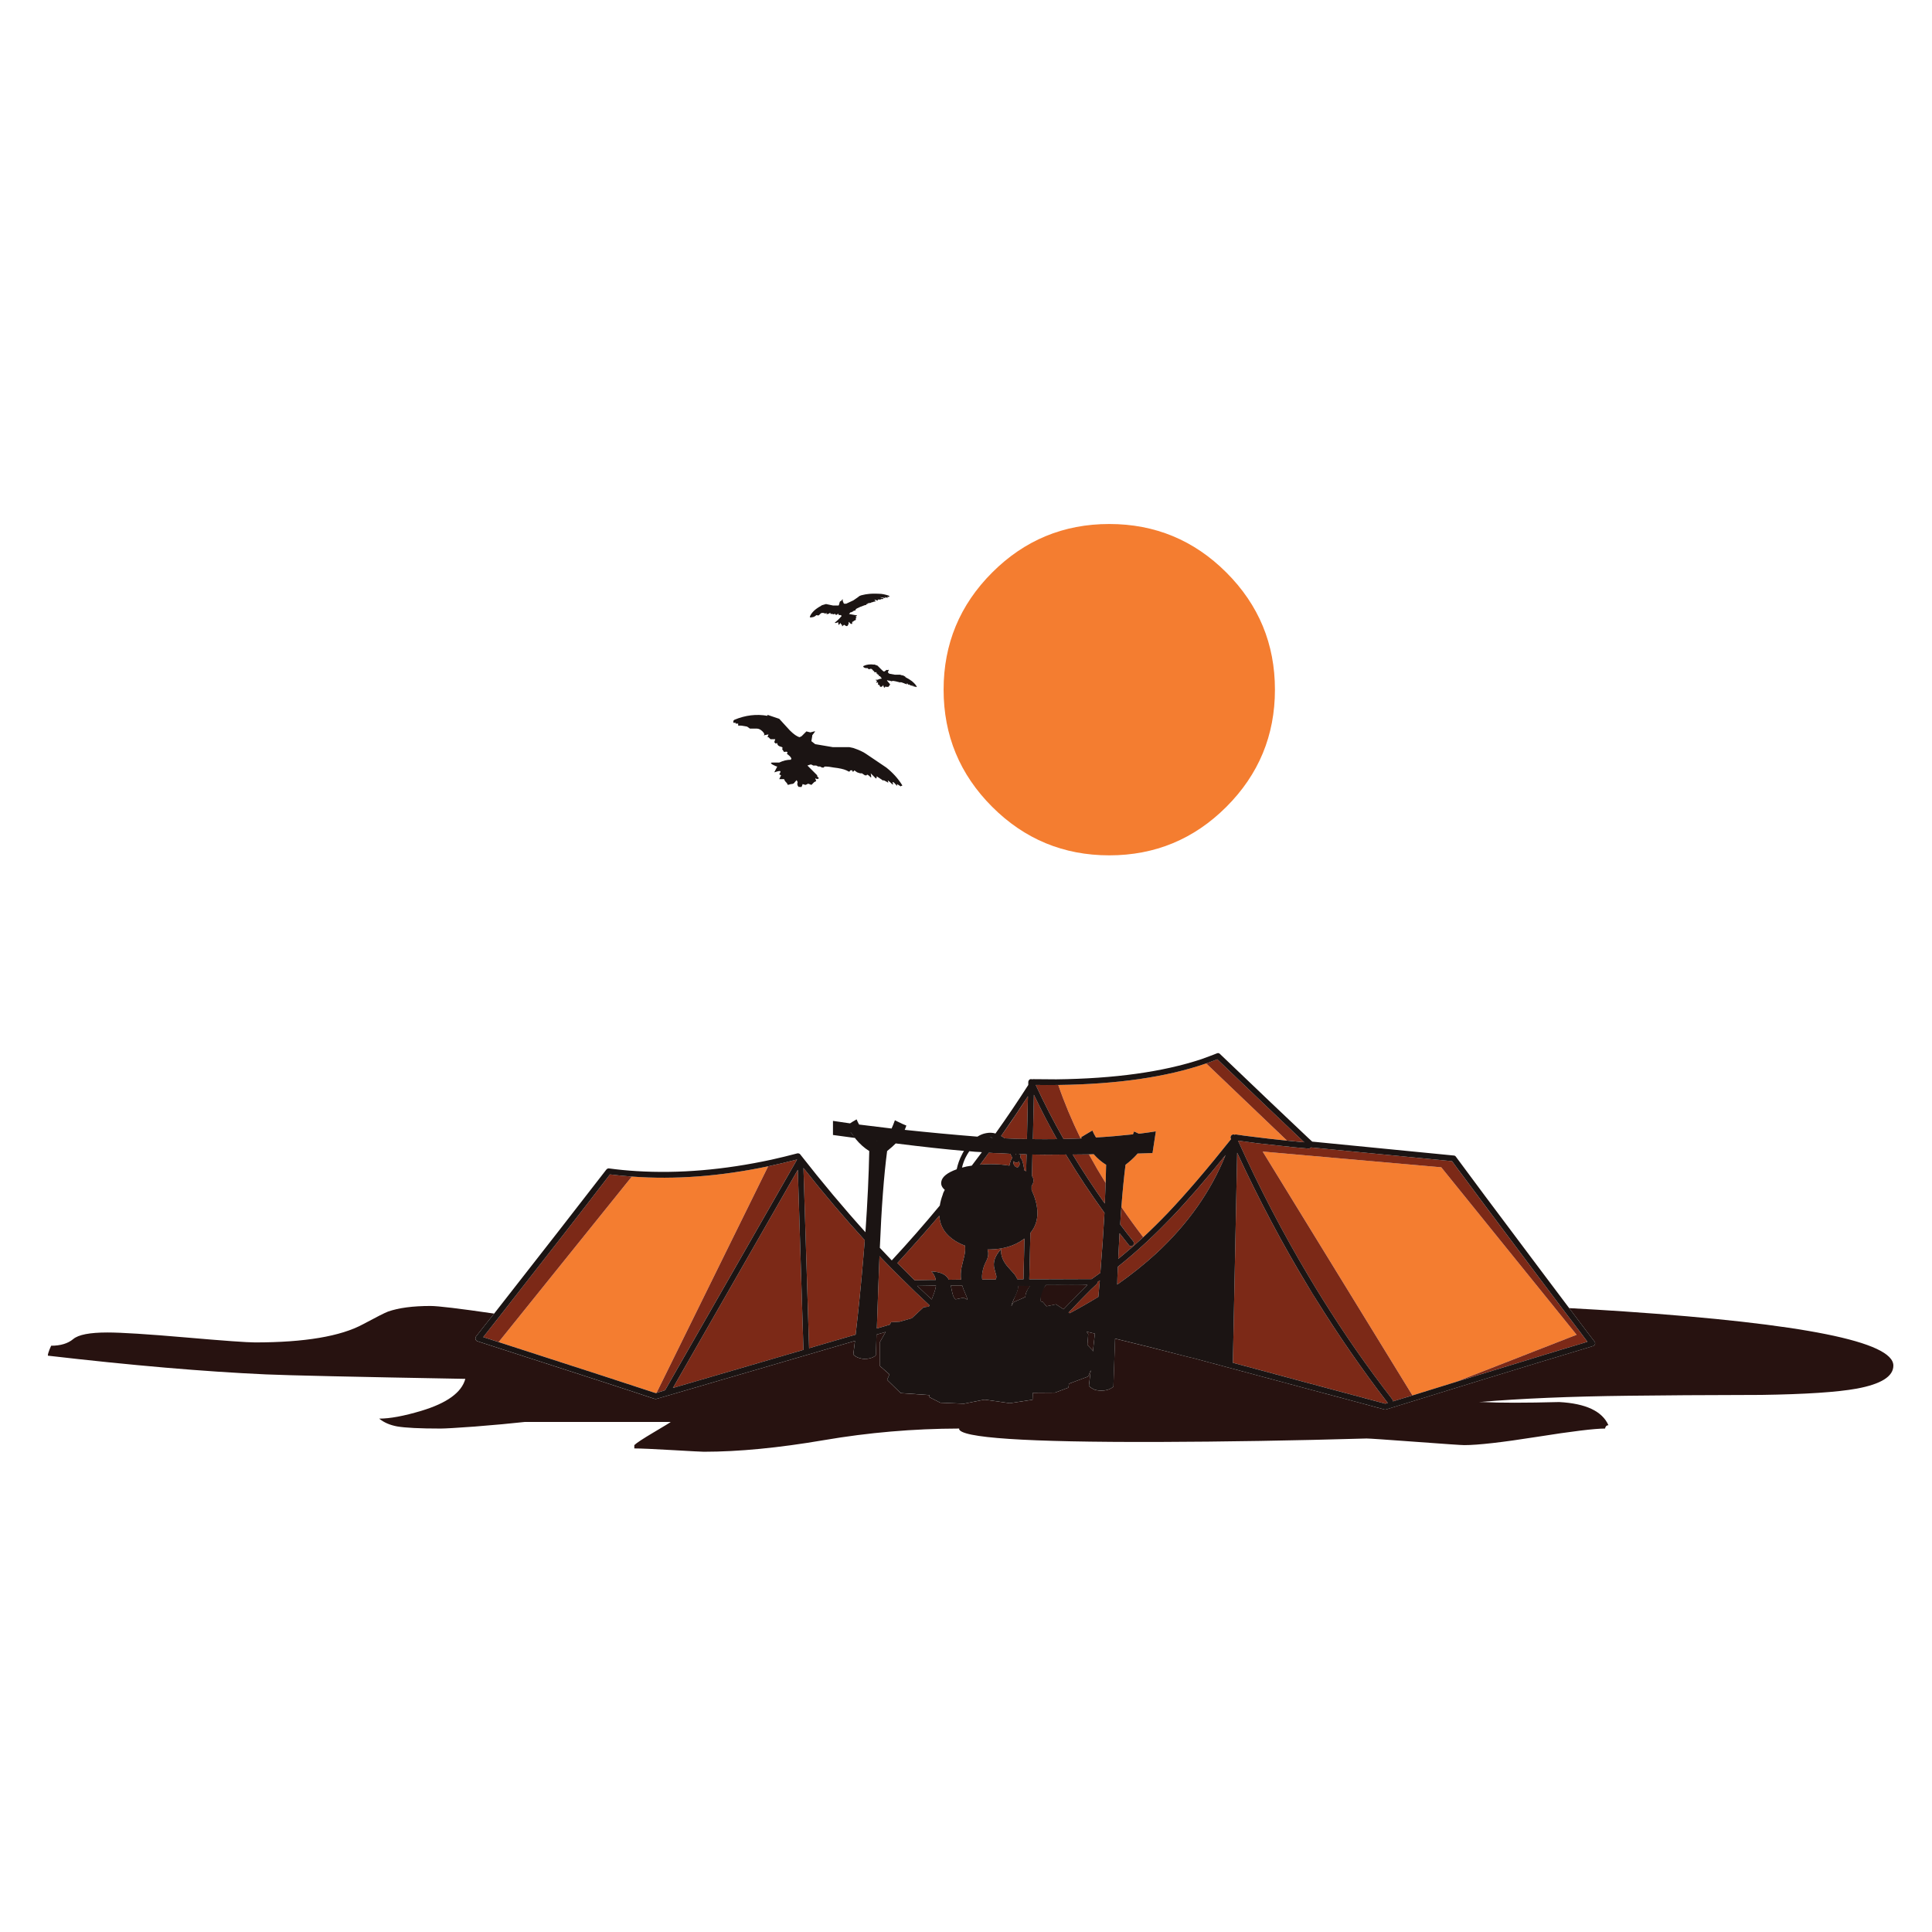 <?xml version="1.0" encoding="utf-8"?>
<!-- Generator: Adobe Illustrator 16.0.0, SVG Export Plug-In . SVG Version: 6.00 Build 0)  -->
<!DOCTYPE svg PUBLIC "-//W3C//DTD SVG 1.1//EN" "http://www.w3.org/Graphics/SVG/1.1/DTD/svg11.dtd">
<svg version="1.1" id="Layer_1" xmlns="http://www.w3.org/2000/svg" xmlns:xlink="http://www.w3.org/1999/xlink" x="0px" y="0px"
	 width="300px" height="300px" viewBox="0 0 300 300" enable-background="new 0 0 300 300" xml:space="preserve">
<g>
	<path fill-rule="evenodd" clip-rule="evenodd" fill="#271210" d="M153.187,199.571c-0.034,0-0.06,0-0.077,0
		c0.103-0.017,0.214-0.017,0.334,0C153.357,199.571,153.272,199.571,153.187,199.571z"/>
	<path fill-rule="evenodd" clip-rule="evenodd" fill="#F47D30" d="M197.972,107.092c0,7.1-2.511,13.162-7.536,18.187
		c-5.024,5.025-11.086,7.538-18.188,7.538c-7.1,0-13.162-2.513-18.188-7.538c-5.024-5.025-7.537-11.087-7.537-18.187
		s2.512-13.162,7.537-18.188c5.025-5.025,11.088-7.537,18.188-7.537c7.102,0,13.163,2.512,18.188,7.537
		C195.461,93.93,197.972,99.992,197.972,107.092z M169.084,179.25c0.239-0.017,0.488-0.025,0.746-0.025
		c0.584,0.669,1.227,1.218,1.93,1.646c-0.018,0.91-0.043,1.854-0.077,2.83C170.757,182.208,169.891,180.725,169.084,179.25z
		 M164.324,168.471c9.228-0.12,16.884-1.234,22.973-3.345l12.554,11.988c-2.007-0.204-3.738-0.403-5.196-0.591
		c-1.029-0.12-1.921-0.24-2.675-0.36c-0.086-0.018-0.163-0.009-0.231,0.025c-0.018,0-0.035,0-0.052,0h-0.025
		c-0.12-0.051-0.24-0.043-0.36,0.024c-0.104,0.053-0.172,0.138-0.206,0.258c-0.052,0.104-0.043,0.215,0.026,0.336
		c0,0.017,0.008,0.042,0.025,0.075c-3.704,4.649-6.98,8.473-9.827,11.474c-1.269,1.321-2.538,2.572-3.808,3.756
		c-1.2-1.559-2.331-3.121-3.395-4.683c0.188-2.469,0.402-4.654,0.644-6.559c0.702-0.548,1.26-1.055,1.671-1.517
		c0.068-0.087,0.138-0.165,0.207-0.232c0.856-0.033,1.628-0.062,2.314-0.078l0.516-3.37c-0.619,0.104-1.467,0.224-2.549,0.361
		c-0.034,0-0.068,0-0.103,0c-0.411-0.205-0.66-0.316-0.746-0.334c-0.034,0.138-0.085,0.283-0.154,0.438
		c-1.851,0.204-3.765,0.369-5.735,0.487c0.017,0.019,0.025,0.036,0.025,0.053c-0.225-0.361-0.421-0.738-0.593-1.134
		c-0.446,0.258-0.822,0.481-1.132,0.669c-0.017,0.02-0.042,0.036-0.076,0.053c-0.018,0-0.035,0.009-0.053,0.025l-0.076,0.051
		c-0.018,0.02-0.035,0.027-0.053,0.027c-0.153,0.085-0.282,0.163-0.385,0.23c0.034,0.053,0.077,0.104,0.128,0.154
		c-0.051,0-0.111,0.008-0.18,0.027C166.427,173.985,165.268,171.214,164.324,168.471z M219.323,216.679l-23.254-37.865l27.731,2.443
		l21.016,26.006l-18.778,7.333C223.81,215.282,221.57,215.977,219.323,216.679z M101.814,216.318
		c-2.727-0.907-10.856-3.55-24.387-7.922l20.682-25.7c6.688,0.498,13.746-0.034,21.171-1.594l-17.338,35.19L101.814,216.318z"/>
	<path fill-rule="evenodd" clip-rule="evenodd" fill="#271210" d="M183.002,210.325l1.929,0.489c0.018,0,0.034,0,0.051,0l0.31,0.076
		c5.745,1.545,11.713,3.146,17.904,4.812c2.555,0.686,5.152,1.38,7.795,2.083c1.32,0.36,2.648,0.719,3.986,1.08
		c0.035,0,0.069,0.009,0.104,0.025c0.033,0,0.077-0.009,0.128-0.025c1.167-0.361,2.332-0.72,3.499-1.08
		c0.361-0.121,0.72-0.232,1.08-0.334c6.654-2.058,13.128-4.047,19.423-5.968c2.436-0.738,4.854-1.467,7.253-2.188
		c0.291-0.101,0.593-0.196,0.901-0.282c0.104-0.034,0.179-0.085,0.231-0.154c0.051-0.087,0.087-0.18,0.104-0.282
		c-0.017-0.104-0.053-0.188-0.104-0.258c-0.428-0.565-0.848-1.114-1.262-1.646c-0.924-1.217-1.816-2.401-2.674-3.549
		c2.881,0.154,5.711,0.325,8.489,0.513c27.901,1.905,41.853,4.708,41.853,8.413c0,1.68-1.895,2.872-5.685,3.575
		c-3.018,0.549-7.958,0.876-14.816,0.977c-8.78,0.02-15.668,0.062-20.657,0.129c-9.004,0.104-16.721,0.431-23.153,0.979h0.516
		c2.676,0.137,6.645,0.137,11.91,0c4.134,0.222,6.681,1.422,7.641,3.6c-0.207,0-0.353,0.087-0.437,0.258
		c-0.053,0.086-0.078,0.171-0.078,0.257c-1.629,0-5.153,0.429-10.572,1.288c-5.421,0.856-9.184,1.285-11.294,1.285
		c-0.429,0-2.959-0.172-7.589-0.516c-4.63-0.342-7.159-0.513-7.588-0.513c-11.252,0.325-22.064,0.505-32.439,0.538
		c-20.494,0.053-30.775-0.633-30.844-2.058c0.047-0.015,0.094-0.022,0.142-0.025c-0.034,0-0.082,0-0.142,0
		c-7.083,0.018-14.08,0.619-20.991,1.803c-7.014,1.198-13.223,1.8-18.625,1.8c-0.326,0-1.963-0.087-4.914-0.258
		c-2.967-0.171-4.93-0.257-5.891-0.257v-0.515c0.326-0.325,1.329-0.986,3.01-1.982c1.681-0.993,2.564-1.533,2.649-1.618H81.518
		c-2.161,0.238-4.768,0.479-7.821,0.72c-2.813,0.205-4.579,0.308-5.299,0.308c-3.207,0-5.453-0.111-6.739-0.333
		c-1.115-0.207-2.041-0.609-2.779-1.209c1.664,0,3.842-0.403,6.534-1.209c3.996-1.201,6.277-2.855,6.843-4.966
		c-17.167-0.308-27.491-0.54-30.972-0.694c-9.553-0.428-20.837-1.398-33.854-2.907c0-0.205,0.086-0.523,0.257-0.952l0.257-0.591
		c1.458,0,2.599-0.344,3.422-1.03c0.806-0.686,2.581-1.027,5.325-1.027c2.178,0,6.234,0.258,12.168,0.771
		c5.934,0.515,9.509,0.772,10.727,0.772c7.717,0,13.316-0.943,16.798-2.83c2.075-1.114,3.361-1.767,3.858-1.954
		c1.664-0.585,3.868-0.876,6.611-0.876c1.167,0,4.459,0.395,9.878,1.184c-0.926,1.15-1.869,2.341-2.83,3.577
		c-0.051,0.085-0.077,0.18-0.077,0.281c-0.017,0.086,0.008,0.173,0.077,0.257c0.052,0.087,0.128,0.146,0.232,0.182
		c0.909,0.291,1.809,0.582,2.701,0.874c13.668,4.408,21.892,7.084,24.669,8.027c0.069,0.017,0.129,0.033,0.18,0.05
		c0.086,0.018,0.172,0.018,0.258,0l30.817-9.004c-0.085,0.705-0.171,1.407-0.257,2.11c0.257,0.274,0.583,0.462,0.978,0.565h0.026
		c0.069,0.017,0.128,0.034,0.18,0.053c0.085,0.017,0.18,0.034,0.283,0.051c0.171,0.017,0.343,0.017,0.514,0c0.069,0,0.12,0,0.155,0
		c0.48-0.051,0.883-0.19,1.209-0.412c0.051-0.053,0.103-0.103,0.155-0.153c0.034-1.116,0.068-2.178,0.102-3.19l1.415-0.412
		l-0.874,1.545v3.754l1.466,1.287l-0.36,0.849l2.11,2.058l4.45,0.31l0.025,0.334l1.672,0.848l3.679,0.156l3.086-0.618h0.206
		c0.018,0,0.034,0,0.052,0l3.781,0.54l3.524-0.54l0.052-1.08l3.447-0.025l2.058-0.772l0.104-0.618l2.957-1.105l0.412-0.978
		c-0.086,0.823-0.181,1.638-0.283,2.443c0.068,0.053,0.138,0.112,0.206,0.182c0.206,0.152,0.429,0.281,0.669,0.385
		c0.326,0.103,0.678,0.153,1.055,0.153c0.771,0,1.397-0.204,1.878-0.616c0.086-2.709,0.171-5.195,0.257-7.459l5.146,1.26
		C179.854,209.511,181.424,209.914,183.002,210.325z M157.354,202.222l-0.283,0.565h-0.025c0.052-0.257,0.171-0.591,0.36-1.002
		c0.274-0.618,0.454-1.047,0.54-1.287c0.103-0.325,0.163-0.634,0.181-0.927c0.6,0.036,1.336-0.057,1.937-0.006
		c-0.224,0.274-0.548,0.736-0.702,1.114c-0.086,0.204-0.138,0.444-0.154,0.719L157.354,202.222z M168.981,207.162l-0.257-0.387
		l1.285,0.309c-0.102,0.943-0.205,1.887-0.309,2.83l-0.025-0.207l-0.822-0.874L168.981,207.162z M165.148,203.303l-1.184-0.772
		l-1.466,0.31l-0.541-0.644l-0.334-0.129c-0.265-1.114,0.335-2.058,0.798-2.521c1.844-0.013,4.441-0.146,6.432-0.025
		C168.014,200.344,166.331,202.051,165.148,203.303z M144.98,200.962c-0.085,0.222-0.188,0.496-0.309,0.823
		c-0.737-0.686-1.483-1.391-2.238-2.11c0.909-0.017,1.878-0.034,2.907-0.051C145.289,200.019,145.169,200.464,144.98,200.962z
		 M147.656,199.597c0.566,0,1.149,0,1.749,0c0.052,0.173,0.12,0.369,0.206,0.593c0.121,0.274,0.274,0.644,0.463,1.106
		c0.086,0.206,0.137,0.377,0.155,0.515l-0.618-0.309l-1.234,0.258c-0.12-0.104-0.214-0.224-0.283-0.361
		c-0.12-0.206-0.257-0.738-0.412-1.595C147.665,199.736,147.656,199.666,147.656,199.597z"/>
	<path fill-rule="evenodd" clip-rule="evenodd" fill="#7C2917" d="M157.097,174.027c0.857-1.269,1.697-2.539,2.521-3.807
		l-0.155,6.661c-0.188-0.017-0.368-0.024-0.54-0.024c-0.12,0-0.248,0-0.386,0c-0.84-0.018-1.689-0.051-2.547-0.104
		c-0.188-0.154-0.368-0.274-0.54-0.359C155.999,175.605,156.548,174.816,157.097,174.027z M160.827,168.471
		c1.183,0.018,2.35,0.018,3.497,0c0.943,2.743,2.103,5.515,3.474,8.311c-0.892,0.033-1.774,0.059-2.649,0.076
		C163.571,174.097,162.13,171.301,160.827,168.471z M189.021,164.482c5.78,5.542,10.281,9.836,13.506,12.89
		c-0.943-0.087-1.836-0.171-2.676-0.258l-12.554-11.988C187.88,164.922,188.455,164.706,189.021,164.482z M203.17,178.349h0.025
		c0.103,0,0.195-0.033,0.282-0.104c0.034-0.033,0.062-0.059,0.078-0.075l21.917,2.135c0.24,0.325,0.523,0.712,0.848,1.157
		c2.231,3.02,6.527,8.764,12.89,17.235c1.045,1.372,2.142,2.83,3.292,4.373c0.96,1.251,1.954,2.563,2.983,3.936
		c0.327,0.431,0.661,0.876,1.005,1.338c-0.207,0.069-0.422,0.137-0.644,0.207c-2.194,0.651-4.408,1.318-6.637,2.007
		c-4.305,1.318-8.696,2.667-13.172,4.038l18.778-7.333l-21.016-26.006l-27.731-2.443l23.254,37.865
		c-1.011,0.309-2.023,0.618-3.034,0.927v-0.025c0-0.12-0.034-0.224-0.104-0.311c-3.824-4.921-7.418-10.082-10.779-15.484
		c-0.753-1.201-1.489-2.41-2.211-3.628c-3.979-6.67-7.632-13.685-10.959-21.043c0.84,0.12,1.853,0.258,3.034,0.412
		c1.579,0.171,3.466,0.377,5.66,0.618C201.652,178.212,202.397,178.281,203.17,178.349z M181.973,188.974
		c2.469-2.589,5.248-5.797,8.334-9.62c-2.298,5.677-5.899,10.776-10.805,15.306c-1.834,1.682-3.841,3.283-6.019,4.809
		c0-0.375,0.008-0.736,0.024-1.078c0.019-0.585,0.044-1.15,0.078-1.698c1.509-1.201,3.001-2.486,4.477-3.86
		C179.366,191.616,180.669,190.328,181.973,188.974z M177.521,192.111c-1.286,1.185-2.58,2.307-3.885,3.37
		c0.07-1.389,0.138-2.718,0.207-3.988c0.479,0.618,0.96,1.229,1.44,1.828c0.068,0.103,0.163,0.162,0.282,0.179
		c0.121,0,0.231-0.033,0.335-0.101c0.104-0.087,0.162-0.19,0.18-0.311c0-0.12-0.034-0.23-0.103-0.334
		c-0.704-0.875-1.382-1.749-2.031-2.625c0.051-0.94,0.109-1.842,0.18-2.701C175.19,188.99,176.321,190.553,177.521,192.111z
		 M204.354,201.76c3.479,5.59,7.177,10.933,11.087,16.025l0.025,0.024c0.017,0,0.034,0.011,0.051,0.028
		c-0.154,0.05-0.291,0.093-0.412,0.128c-0.221-0.069-0.444-0.128-0.669-0.181c-3.823-1.028-7.571-2.032-11.24-3.01
		c-4.014-1.08-7.933-2.136-11.757-3.165l0.669-32.618c3.379,7.306,7.074,14.27,11.088,20.89
		C203.572,200.515,203.959,201.142,204.354,201.76z M157.791,180.51c0.223,0.017,0.36-0.051,0.412-0.205
		c0.085,0.121,0.128,0.267,0.128,0.438c-0.017,0.188-0.086,0.333-0.205,0.437c-0.034,0.034-0.061,0.062-0.078,0.078
		c-0.034,0-0.068,0-0.103,0c-0.172-0.017-0.309-0.104-0.411-0.258c-0.12-0.153-0.181-0.316-0.181-0.489
		c0-0.067,0.018-0.137,0.052-0.205C157.508,180.442,157.637,180.51,157.791,180.51z M157.714,179.197c0.035,0,0.06,0,0.077,0v0.027
		l-0.025,0.102C157.749,179.275,157.731,179.233,157.714,179.197z M162.19,179.301c0.497,0,1.604-0.009,3.318-0.025
		c1.836,3.054,3.833,6.071,5.994,9.055c-0.155,2.899-0.369,6.004-0.643,9.313c-0.446,0.325-0.901,0.652-1.364,0.978
		c-2.384,0-4.648,0.008-6.792,0.024c-0.343,0-0.686,0-1.028,0c-0.635,0-1.253,0-1.853,0l0.18-7.202
		c0.79-0.942,1.149-2.074,1.081-3.395c-0.068-1.03-0.36-2.103-0.875-3.217c-0.017-0.033-0.025-0.059-0.025-0.075v-0.619
		c0.154-0.204,0.249-0.42,0.283-0.644c0.052-0.324-0.026-0.624-0.231-0.898l0.077-3.319
		C160.946,179.275,161.573,179.284,162.19,179.301z M171.554,186.889c-1.782-2.52-3.447-5.058-4.99-7.613
		c0.755-0.017,1.596-0.025,2.521-0.025c0.807,1.475,1.673,2.958,2.599,4.45C171.648,184.729,171.604,185.792,171.554,186.889z
		 M156.942,180.252c-0.052,0.121-0.095,0.258-0.129,0.412c-0.034,0.12-0.06,0.231-0.077,0.335c-0.892-0.153-1.878-0.231-2.958-0.231
		c-0.549,0-1.08,0.025-1.595,0.078c0.291-0.396,0.583-0.79,0.874-1.185c0.172-0.224,0.334-0.445,0.489-0.669
		c0.257,0.018,0.506,0.034,0.746,0.051l0.978,0.027c0.445,0.034,0.892,0.06,1.338,0.076c0.103,0,0.196,0.009,0.282,0.025
		c0.104,0.189,0.206,0.403,0.309,0.644C157.097,179.902,157.011,180.048,156.942,180.252z M158.872,192.473
		c0.068-0.053,0.137-0.104,0.205-0.154l-0.154,6.326c-0.325,0-0.643,0-0.951,0c-0.104-0.255-0.249-0.513-0.438-0.77
		c-0.052-0.07-0.369-0.42-0.952-1.056c-0.84-0.926-1.218-1.878-1.132-2.854c-0.978,1.046-1.32,2.074-1.029,3.087
		c0.069,0.258,0.163,0.607,0.283,1.053c0.034,0.19,0,0.378-0.103,0.568c-0.721,0-1.415,0-2.084,0
		c-0.052-0.311-0.043-0.661,0.025-1.056c0.086-0.582,0.274-1.158,0.566-1.724c0.36-0.687,0.438-1.313,0.231-1.878
		c0.12,0,0.231,0,0.335,0C155.768,193.981,157.5,193.467,158.872,192.473z M158.537,179.866c-0.034-0.067-0.077-0.118-0.129-0.154
		l0.104-0.358c0.018-0.036-0.095-0.087-0.335-0.156c0.12,0,0.24,0,0.36,0c0.172,0,0.335,0.011,0.488,0.027
		c0.121,0,0.249,0.009,0.387,0.025l-0.078,2.623c-0.085-0.051-0.18-0.102-0.282-0.154c-0.068-0.582-0.18-1.098-0.335-1.542
		C158.666,180.056,158.605,179.953,158.537,179.866z M170.782,198.826c-0.086,0.857-0.163,1.705-0.231,2.547
		c-1.424,0.874-2.907,1.723-4.45,2.545l-0.181-0.101c1.425-1.509,2.581-2.701,3.474-3.577c0.342-0.325,0.643-0.607,0.899-0.849
		c0.069-0.069,0.111-0.146,0.129-0.231c0.017-0.034,0.025-0.067,0.025-0.102C170.551,198.989,170.661,198.913,170.782,198.826z
		 M160.39,176.882l0.154-6.894c1.098,2.317,2.289,4.615,3.576,6.894C162.85,176.899,161.607,176.899,160.39,176.882z
		 M144.723,198.748c-0.96,0.018-1.861,0.036-2.701,0.053l-2.675-2.676c2.247-2.452,4.416-4.906,6.508-7.358
		c0.103,1.646,0.935,2.959,2.495,3.936c0.48,0.294,0.978,0.532,1.492,0.722v0.025c0.068,0.481,0.026,1.039-0.128,1.672
		c-0.086,0.36-0.223,0.926-0.412,1.698c-0.12,0.652-0.146,1.277-0.077,1.878c-0.652,0-1.278,0.009-1.878,0.025
		c-0.103-0.188-0.223-0.352-0.36-0.489c-0.48-0.496-1.269-0.762-2.367-0.796c0.377,0.376,0.609,0.815,0.694,1.311
		C145.109,198.748,144.912,198.748,144.723,198.748z M136.568,195.045c1.115,1.167,2.238,2.307,3.37,3.421
		c1.458,1.458,2.923,2.863,4.398,4.218c-0.034,0.07-0.068,0.138-0.103,0.207l-0.823,0.104l-1.826,1.696l-1.878,0.541l-1.338,0.077
		l-0.206,0.387l-2.006,0.591C136.311,201.656,136.449,197.908,136.568,195.045z M134.279,192.576
		c-0.051,0.736-0.111,1.483-0.18,2.236c-0.343,4.117-0.754,8.258-1.234,12.426l-7.229,2.109l-0.874-27.987
		C127.933,185.372,131.106,189.111,134.279,192.576z M123.758,180.048v0.025l-20.477,35.782l-0.026,0.025l-1.312,0.412l17.338-35.19
		C120.756,180.793,122.249,180.442,123.758,180.048z M98.11,182.696l-20.682,25.7c-0.789-0.258-1.586-0.515-2.393-0.772
		c0.943-1.201,1.861-2.368,2.752-3.499c7.34-9.363,12.982-16.618,16.927-21.763C95.83,182.5,96.961,182.611,98.11,182.696z
		 M124.761,209.605l-20.271,5.917l19.396-33.88L124.761,209.605z"/>
	<path fill-rule="evenodd" clip-rule="evenodd" fill="#1B1413" d="M134.717,92.249c0.445-0.068,1.028-0.085,1.749-0.051
		c0.48,0,1.029,0.111,1.646,0.333c0.018,0.035-0.008,0.069-0.077,0.104c0.051,0,0.051,0.017,0,0.051c-0.034,0-0.128,0-0.283,0
		c0.103,0.103,0.121,0.155,0.052,0.155c-0.48-0.172-0.574-0.163-0.283,0.026c0,0.034-0.034,0.034-0.103,0
		c-0.892-0.189-0.969-0.172-0.232,0.051c0,0.069-0.034,0.103-0.103,0.103H136.8l-0.052,0.077h-0.488
		c0.103,0.103,0.103,0.154,0,0.154l-0.489-0.154c0.171,0.206,0.223,0.309,0.154,0.309c-0.189,0-0.283,0.017-0.283,0.052
		l-0.386,0.103c0,0.051-0.034,0.069-0.103,0.051l-0.437,0.078c0,0.085-0.018,0.128-0.052,0.128l-0.026-0.025l-0.103,0.025
		c0,0.086-0.034,0.128-0.103,0.128l-0.154,0.026c-1.115,0.395-1.578,0.651-1.389,0.772l-0.438,0.154
		c0,0.069-0.042,0.104-0.128,0.104l-0.154,0.077h-0.103l-0.231,0.257l0.978,0.18h0.026c0.137,0,0.206,0.017,0.206,0.052
		c0.034,0.034,0.017,0.069-0.052,0.103l-0.154,0.052l0.154,0.128c0.034,0.035,0,0.069-0.103,0.103v0.231
		c0.034,0.035,0.018,0.069-0.051,0.103c-0.052,0.034-0.128,0.069-0.231,0.103l-0.103,0.103l-0.18,0.077v0.309h-0.103
		c-0.104,0-0.206-0.068-0.309-0.206c-0.017-0.069-0.06-0.103-0.128-0.103v0.257l-0.128,0.283l-0.104,0.103h-0.154l-0.334-0.206
		l-0.283,0.257c-0.034-0.206-0.068-0.309-0.103-0.309h-0.077l-0.052-0.231l-0.334,0.334l-0.077-0.489
		c-0.034,0.069-0.137,0.121-0.309,0.155c-0.206,0.034-0.249,0-0.128-0.103l0.386-0.334c0.086-0.068,0.283-0.274,0.592-0.618
		l-0.077-0.154c-0.257,0-0.386-0.017-0.386-0.051c0-0.223-0.086-0.223-0.257,0l-0.257-0.025l-0.026-0.155l-0.206,0.103
		c-0.12,0-0.214-0.034-0.283-0.103v0.052h-0.206l-0.077-0.206c-0.137,0.137-0.223,0.188-0.257,0.154l-0.051,0.052h-0.129
		l-0.103,0.051l-0.051-0.257l-0.181,0.206c0.035-0.068-0.051-0.12-0.257-0.155c-0.223-0.034-0.377,0-0.463,0.103
		c-0.172,0.189-0.283,0.283-0.334,0.283c-0.137-0.035-0.24-0.052-0.309-0.052l-0.334,0.258l-0.051-0.052l-0.129,0.128
		c-0.068-0.051-0.103-0.06-0.103-0.025l-0.18,0.077c0-0.085-0.018-0.111-0.052-0.077l-0.103,0.077l-0.051-0.077v-0.103
		c0.257-0.618,0.832-1.167,1.723-1.646h-0.025l0.18-0.103l0.617-0.18l1.106,0.231h0.849l0.077-0.155l0.103-0.411
		c0.034-0.069,0.112-0.121,0.231-0.155l0.18-0.231c0.034-0.035,0.051-0.035,0.051,0v0.283l0.077,0.103
		c0,0.103,0.042,0.197,0.129,0.283h0.334l1.106-0.515c0.515-0.343,0.84-0.574,0.978-0.695l0.283-0.102
		C134.279,92.31,134.596,92.249,134.717,92.249z M141.713,106.5c0,0.069-0.034,0.069-0.102,0l-0.155-0.103l-0.077,0.052
		c0-0.034-0.086-0.094-0.257-0.18c0,0.052-0.026,0.068-0.077,0.052l-0.206-0.258c0,0.172-0.018,0.241-0.052,0.206l-0.18-0.103
		c-0.035,0.034-0.069,0.034-0.103,0l-0.155-0.103c0,0.035-0.025,0.035-0.077,0l-0.258-0.103h-0.077v-0.025h-0.103
		c-0.034,0.051-0.068,0.06-0.103,0.025l-0.103-0.025c-0.755-0.206-1.124-0.257-1.106-0.155h-0.155l-0.077-0.051h-0.051l-0.129-0.052
		c-0.051,0.034-0.094,0.034-0.128,0h-0.026c0-0.035-0.017-0.035-0.051,0l-0.103-0.052l-0.078,0.052l0.412,0.488l0.051,0.103
		l0.103,0.052l-0.103,0.026l-0.077-0.026l0.026,0.128c0,0.069-0.034,0.085-0.103,0.051l-0.077,0.155
		c-0.035,0.017-0.069,0.017-0.103,0h-0.231l-0.155-0.052l-0.078,0.18l-0.128-0.052l-0.078-0.18c0-0.103-0.017-0.155-0.051-0.155
		l-0.103,0.155l-0.18,0.103c-0.068,0.017-0.104,0.017-0.104,0l-0.102-0.052l-0.104-0.257h-0.231
		c0.068-0.121,0.086-0.181,0.051-0.181l-0.051-0.051l0.051-0.154l-0.334,0.052l0.18-0.283c-0.035,0-0.129-0.052-0.283-0.155
		l0.386-0.026c0.188-0.103,0.377-0.154,0.566-0.154c0.034-0.035,0.034-0.069,0-0.103c0-0.034-0.06-0.095-0.18-0.18
		c0.035-0.034,0.035-0.068,0-0.103c-0.034-0.035-0.086-0.035-0.154,0c-0.051,0-0.077-0.051-0.077-0.155
		c0.034-0.017,0.034-0.042,0-0.077h-0.154l-0.103-0.206l-0.052,0.051l-0.077-0.103c0.035-0.052,0.051-0.094,0.051-0.128h-0.309
		l-0.051-0.052l-0.078-0.051l0.078-0.103h-0.231c0.068-0.034,0.051-0.094-0.052-0.18c-0.085-0.103-0.18-0.154-0.283-0.154
		c-0.189,0.069-0.3,0.085-0.334,0.051l-0.154-0.154h-0.284v-0.026h-0.154l-0.026-0.051h-0.154l0.052-0.104h-0.104v-0.051
		l0.052-0.103c0.446-0.223,0.995-0.292,1.646-0.207c0-0.051,0.026-0.051,0.077,0l0.438,0.155l0.592,0.592
		c0.188,0.188,0.326,0.3,0.412,0.334l0.128-0.052l0.232-0.18c0.017-0.035,0.094-0.035,0.231,0l0.129-0.052l0.051,0.052l-0.077,0.128
		l-0.051,0.051v0.231l0.206,0.154l0.849,0.154h0.823l0.207,0.077c0.188,0,0.394,0.086,0.617,0.257v0.052
		c0.377,0.188,0.711,0.394,1.003,0.617c0.394,0.326,0.651,0.626,0.771,0.9h-0.051c0,0.035-0.017,0.035-0.051,0l-0.129-0.077
		c0,0.086-0.017,0.112-0.051,0.077c-0.171-0.154-0.223-0.18-0.154-0.077c-0.035,0.034-0.069,0.034-0.103,0
		c-0.051-0.069-0.094-0.137-0.129-0.206C141.645,106.363,141.645,106.397,141.713,106.5z M132.504,116.147
		c0.892,0.309,1.543,0.609,1.955,0.9l3.165,2.135c1.012,0.806,1.826,1.706,2.443,2.701c0.085,0.103,0.035,0.154-0.154,0.154
		c0,0.103-0.051,0.103-0.154,0l-0.463-0.283v0.283c-0.601-0.703-0.806-0.797-0.618-0.283c0,0.085-0.051,0.085-0.154,0
		c-0.601-0.601-0.798-0.703-0.591-0.309c0,0.103-0.052,0.103-0.155,0l-0.592-0.309c0,0.103-0.051,0.103-0.154,0l-0.9-0.592
		c0,0.292-0.051,0.395-0.154,0.309l-0.772-0.772c0.103,0.515,0.103,0.721,0,0.617c-0.412-0.412-0.617-0.514-0.617-0.308h-0.283
		l-0.463-0.309h-0.283l-0.463-0.154l-0.437-0.309c-0.104,0.206-0.207,0.257-0.309,0.154v-0.154h-0.309
		c-0.103,0.206-0.206,0.257-0.309,0.154l-0.309-0.154c-0.411-0.188-1.063-0.334-1.955-0.437c-1.115-0.206-1.621-0.206-1.518,0
		h-0.309l-0.309-0.155h-0.283l-0.309-0.154h-0.463l-0.283-0.155h-0.154l-0.463,0.155l1.518,1.518v0.154l0.283,0.309l-0.283,0.128
		l-0.309-0.128l0.154,0.437l-0.309,0.155l-0.438,0.438c-0.412-0.189-0.617-0.232-0.617-0.129l-0.309,0.129l-0.438-0.129
		c-0.103,0.395-0.206,0.54-0.309,0.438h-0.309c-0.206-0.206-0.257-0.455-0.154-0.746l-0.154-0.309l-0.283,0.309
		c-0.103,0.206-0.309,0.309-0.618,0.309l-0.463,0.129l-0.155-0.284l-0.283-0.309l-0.154-0.309h-0.746l0.283-0.591l-0.283-0.154
		c0.189-0.309,0.24-0.463,0.155-0.463c0-0.103-0.309-0.051-0.927,0.155l0.463-0.901c-0.103,0-0.352-0.103-0.746-0.309
		c-0.309-0.206-0.309-0.309,0-0.309h1.055c0.601-0.292,1.201-0.438,1.801-0.438c0.103-0.206,0.103-0.309,0-0.309
		c0-0.103-0.206-0.309-0.618-0.617c0.206-0.292,0.061-0.386-0.437-0.283l-0.309-0.463c0.103-0.103,0.103-0.197,0-0.283l-0.438-0.154
		c-0.206-0.103-0.309-0.257-0.309-0.463h-0.154c0,0.103-0.051,0.103-0.154,0l-0.155-0.154l0.155-0.463h-0.746l-0.309-0.309h-0.154
		l0.154-0.438l-0.772,0.155c0.206-0.103,0.155-0.309-0.154-0.617c-0.292-0.292-0.591-0.438-0.9-0.438h-1.055l-0.438-0.309
		l-0.926-0.155h-0.463v-0.309h-0.437c0.103-0.086,0.103-0.128,0-0.128h-0.309v-0.309l0.154-0.154
		c1.715-0.721,3.43-0.926,5.145-0.618v-0.154l1.826,0.617l1.646,1.8c0.601,0.601,1.106,0.952,1.518,1.055l0.309-0.154l0.746-0.746
		l0.618,0.154l0.592-0.154h0.154l-0.463,0.617v0.129l-0.129,0.771l0.592,0.463l2.727,0.463h2.572L132.504,116.147z M132.787,173.951
		c0.069-0.053,0.146-0.095,0.232-0.129c0.171,0.429,0.395,0.857,0.669,1.285c-0.103-0.171-0.197-0.333-0.284-0.487
		c1.664,0.205,3.344,0.411,5.042,0.616c0.171-0.376,0.343-0.806,0.515-1.285c0.068,0.034,0.24,0.12,0.514,0.258v-0.027
		c0.018,0.017,0.034,0.035,0.052,0.053c0.085,0.033,0.197,0.084,0.334,0.153c0.051,0.034,0.103,0.06,0.154,0.076
		c0.035,0.02,0.069,0.036,0.104,0.053l0.18,0.076c0.188,0.087,0.335,0.146,0.438,0.182c-0.068,0.222-0.154,0.445-0.257,0.669
		c3.687,0.395,7.452,0.745,11.293,1.055c0.429-0.274,0.875-0.456,1.338-0.54c0.515-0.104,1.003-0.087,1.466,0.051
		c1.784-2.505,3.482-5.017,5.094-7.538v-0.462c0-0.104,0.034-0.198,0.103-0.283c0.052-0.086,0.129-0.139,0.231-0.155
		c0.104-0.018,0.206-0.009,0.31,0.027c0.051-0.036,0.11-0.045,0.18-0.027c1.2,0.017,2.375,0.027,3.524,0.027
		c9.038-0.104,16.559-1.15,22.561-3.139c0.822-0.293,1.62-0.593,2.393-0.9c0.067-0.036,0.154-0.045,0.258-0.027
		c0.067,0.019,0.137,0.061,0.204,0.128c5.9,5.644,10.488,10.009,13.764,13.095c0.188,0.173,0.377,0.344,0.565,0.515l21.994,2.161
		c0.051,0,0.112,0.017,0.18,0.053c0.053,0.033,0.095,0.075,0.129,0.126c1.716,2.351,6.099,8.216,13.146,17.598
		c1.372,1.836,2.855,3.807,4.45,5.917c0.857,1.147,1.75,2.332,2.674,3.549c0.414,0.532,0.834,1.081,1.262,1.646
		c0.051,0.069,0.087,0.154,0.104,0.258c-0.017,0.103-0.053,0.195-0.104,0.282c-0.053,0.069-0.128,0.12-0.231,0.154
		c-0.309,0.086-0.61,0.182-0.901,0.282c-2.399,0.722-4.817,1.45-7.253,2.188c-6.295,1.921-12.769,3.91-19.423,5.968
		c-0.36,0.102-0.719,0.213-1.08,0.334c-1.167,0.36-2.332,0.719-3.499,1.08c-0.051,0.017-0.095,0.025-0.128,0.025
		c-0.034-0.017-0.068-0.025-0.104-0.025c-1.338-0.361-2.666-0.72-3.986-1.08c-2.643-0.703-5.24-1.397-7.795-2.083
		c-6.191-1.665-12.159-3.267-17.904-4.812l-0.31-0.076c-0.017,0-0.033,0-0.051,0l-1.929-0.489c-1.578-0.411-3.148-0.814-4.708-1.209
		l-5.146-1.26c-0.086,2.264-0.171,4.75-0.257,7.459c-0.48,0.412-1.106,0.616-1.878,0.616c-0.377,0-0.729-0.051-1.055-0.153
		c-0.24-0.104-0.463-0.232-0.669-0.385c-0.068-0.069-0.138-0.129-0.206-0.182c0.103-0.806,0.197-1.62,0.283-2.443l-0.412,0.978
		l-2.957,1.105l-0.104,0.618l-2.058,0.772l-3.447,0.025l-0.052,1.08l-3.524,0.54l-3.781-0.54c-0.018,0-0.034,0-0.052,0h-0.206
		l-3.086,0.618l-3.679-0.156l-1.672-0.848l-0.025-0.334l-4.45-0.31l-2.11-2.058l0.36-0.849l-1.466-1.287v-3.754l0.874-1.545
		l-1.415,0.412c-0.034,1.013-0.068,2.074-0.102,3.19c-0.052,0.051-0.104,0.101-0.155,0.153c-0.326,0.222-0.729,0.361-1.209,0.412
		c-0.035,0-0.086,0-0.155,0c-0.171,0.017-0.343,0.017-0.514,0c-0.103-0.017-0.197-0.034-0.283-0.051
		c-0.052-0.019-0.111-0.036-0.18-0.053h-0.026c-0.395-0.104-0.721-0.291-0.978-0.565c0.086-0.703,0.171-1.405,0.257-2.11
		l-30.817,9.004c-0.086,0.018-0.171,0.018-0.258,0c-0.051-0.017-0.111-0.033-0.18-0.05c-2.778-0.943-11.001-3.619-24.669-8.027
		c-0.892-0.292-1.792-0.583-2.701-0.874c-0.104-0.036-0.18-0.095-0.232-0.182c-0.069-0.084-0.094-0.171-0.077-0.257
		c0-0.102,0.026-0.196,0.077-0.281c0.96-1.236,1.904-2.427,2.83-3.577c7.597-9.706,13.402-17.158,17.416-22.355
		c0.052-0.067,0.121-0.118,0.206-0.153c0.068-0.034,0.146-0.043,0.231-0.025c1.389,0.188,2.795,0.324,4.219,0.411
		c6.62,0.411,13.617-0.18,20.992-1.774c1.32-0.292,2.658-0.618,4.012-0.978c0.086-0.017,0.172-0.008,0.258,0.025
		c0.085,0.017,0.154,0.067,0.206,0.154c3.378,4.321,6.749,8.344,10.109,12.066c0.326-4.719,0.523-8.92,0.592-12.606
		c-0.772-0.479-1.475-1.106-2.109-1.878c-0.018-0.018-0.052-0.068-0.104-0.154l-3.421-0.462v-2.188l2.65,0.386
		C132.212,174.284,132.478,174.122,132.787,173.951z M160.827,168.471c1.303,2.83,2.744,5.626,4.321,8.387
		c0.875-0.018,1.758-0.043,2.649-0.076c0.068-0.02,0.129-0.027,0.18-0.027c-0.051-0.051-0.094-0.102-0.128-0.154
		c0.103-0.067,0.231-0.146,0.385-0.23c0.018,0,0.035-0.008,0.053-0.027l0.076-0.051c0.018-0.017,0.035-0.025,0.053-0.025
		c0.034-0.017,0.06-0.033,0.076-0.053c0.31-0.188,0.686-0.411,1.132-0.669c0.172,0.396,0.368,0.772,0.593,1.134
		c0-0.017-0.009-0.034-0.025-0.053c1.971-0.118,3.885-0.283,5.735-0.487c0.069-0.154,0.12-0.3,0.154-0.438
		c0.086,0.018,0.335,0.129,0.746,0.334c0.034,0,0.068,0,0.103,0c1.082-0.138,1.93-0.258,2.549-0.361l-0.516,3.37
		c-0.687,0.017-1.458,0.045-2.314,0.078c-0.069,0.067-0.139,0.146-0.207,0.232c-0.411,0.462-0.969,0.969-1.671,1.517
		c-0.241,1.904-0.456,4.09-0.644,6.559c-0.07,0.859-0.129,1.761-0.18,2.701c0.649,0.876,1.327,1.75,2.031,2.625
		c0.068,0.104,0.103,0.214,0.103,0.334c-0.018,0.12-0.076,0.224-0.18,0.311c-0.104,0.067-0.214,0.101-0.335,0.101
		c-0.119-0.017-0.214-0.076-0.282-0.179c-0.48-0.6-0.961-1.21-1.44-1.828c-0.069,1.271-0.137,2.6-0.207,3.988
		c1.305-1.063,2.599-2.186,3.885-3.37c1.27-1.184,2.539-2.435,3.808-3.756c2.847-3.001,6.123-6.824,9.827-11.474
		c-0.018-0.033-0.025-0.059-0.025-0.075c-0.069-0.121-0.078-0.232-0.026-0.336c0.034-0.12,0.103-0.205,0.206-0.258
		c0.12-0.067,0.24-0.075,0.36-0.024h0.025c0.017,0,0.034,0,0.052,0c0.068-0.034,0.146-0.043,0.231-0.025
		c0.754,0.12,1.646,0.24,2.675,0.36c1.458,0.188,3.189,0.387,5.196,0.591c0.84,0.087,1.732,0.171,2.676,0.258
		c-3.225-3.054-7.726-7.348-13.506-12.89c-0.565,0.224-1.141,0.439-1.724,0.644c-6.089,2.11-13.745,3.225-22.973,3.345
		C163.177,168.488,162.01,168.488,160.827,168.471z M204.354,201.76c-0.395-0.618-0.781-1.245-1.158-1.878
		c-4.014-6.62-7.709-13.584-11.088-20.89l-0.669,32.618c3.824,1.029,7.743,2.085,11.757,3.165c3.669,0.978,7.417,1.981,11.24,3.01
		c0.225,0.053,0.448,0.111,0.669,0.181c0.121-0.035,0.258-0.078,0.412-0.128c-0.017-0.018-0.034-0.028-0.051-0.028l-0.025-0.024
		C211.53,212.692,207.833,207.35,204.354,201.76z M181.973,188.974c-1.304,1.354-2.606,2.643-3.91,3.857
		c-1.476,1.374-2.968,2.659-4.477,3.86c-0.034,0.548-0.06,1.113-0.078,1.698c-0.017,0.342-0.024,0.703-0.024,1.078
		c2.178-1.525,4.185-3.127,6.019-4.809c4.905-4.529,8.507-9.629,10.805-15.306C187.221,183.177,184.441,186.385,181.973,188.974z
		 M203.556,178.17c-0.017,0.017-0.044,0.042-0.078,0.075c-0.087,0.07-0.18,0.104-0.282,0.104h-0.025
		c-0.772-0.067-1.518-0.137-2.239-0.204c-2.194-0.241-4.081-0.447-5.66-0.618c-1.182-0.154-2.194-0.292-3.034-0.412
		c3.327,7.358,6.98,14.373,10.959,21.043c0.722,1.218,1.458,2.427,2.211,3.628c3.361,5.402,6.955,10.563,10.779,15.484
		c0.069,0.087,0.104,0.19,0.104,0.311v0.025c1.011-0.309,2.023-0.618,3.034-0.927c2.247-0.702,4.486-1.396,6.715-2.083
		c4.476-1.371,8.867-2.72,13.172-4.038c2.229-0.688,4.442-1.355,6.637-2.007c0.222-0.07,0.437-0.138,0.644-0.207
		c-0.344-0.462-0.678-0.907-1.005-1.338c-1.029-1.372-2.023-2.685-2.983-3.936c-1.15-1.543-2.247-3.001-3.292-4.373
		c-6.362-8.472-10.658-14.216-12.89-17.235c-0.324-0.445-0.607-0.832-0.848-1.157L203.556,178.17z M169.084,179.25
		c-0.925,0-1.766,0.009-2.521,0.025c1.543,2.556,3.208,5.094,4.99,7.613c0.051-1.097,0.095-2.16,0.129-3.188
		c0.034-0.977,0.06-1.92,0.077-2.83c-0.703-0.428-1.346-0.977-1.93-1.646C169.572,179.225,169.323,179.233,169.084,179.25z
		 M165.509,179.275c-1.715,0.017-2.821,0.025-3.318,0.025c-0.617-0.017-1.244-0.025-1.878-0.025l-0.077,3.319
		c0.205,0.274,0.283,0.574,0.231,0.898c-0.034,0.224-0.129,0.439-0.283,0.644v0.619c0,0.017,0.009,0.042,0.025,0.075
		c0.515,1.114,0.807,2.187,0.875,3.217c0.068,1.32-0.291,2.452-1.081,3.395l-0.18,7.202c0.6,0,1.218,0,1.853,0
		c0.343,0,0.686,0,1.028,0c2.144-0.017,4.408-0.024,6.792-0.024c0.463-0.325,0.918-0.652,1.364-0.978
		c0.273-3.309,0.487-6.413,0.643-9.313C169.342,185.347,167.345,182.329,165.509,179.275z M159.463,176.882l0.155-6.661
		c-1.338,2.057-2.728,4.114-4.168,6.174c0.172,0.085,0.352,0.205,0.54,0.359c0.978,0.053,1.955,0.086,2.933,0.104
		C159.095,176.857,159.274,176.865,159.463,176.882z M157.714,179.197c0.018,0.036,0.035,0.078,0.052,0.129l0.025-0.102v-0.027
		C157.773,179.197,157.749,179.197,157.714,179.197z M157.791,180.51c-0.154,0-0.283-0.067-0.386-0.205
		c-0.034,0.068-0.052,0.138-0.052,0.205c0,0.173,0.061,0.336,0.181,0.489c0.103,0.154,0.239,0.241,0.411,0.258
		c0.034,0,0.068,0,0.103,0c0.018-0.017,0.044-0.044,0.078-0.078c0.119-0.104,0.188-0.249,0.205-0.437
		c0-0.171-0.043-0.316-0.128-0.438C158.151,180.459,158.014,180.526,157.791,180.51z M159.025,179.225
		c-0.273-0.017-0.557-0.027-0.849-0.027c0.24,0.069,0.353,0.12,0.335,0.156l-0.104,0.358c0.121,0.104,0.223,0.258,0.309,0.465
		c0.155,0.444,0.267,0.96,0.335,1.542c0.103,0.053,0.197,0.104,0.282,0.154l0.078-2.623
		C159.274,179.233,159.146,179.225,159.025,179.225z M153.649,176.625c0.12,0,0.231,0.011,0.335,0.027
		c0.034,0,0.076,0.009,0.128,0.025v-0.025C153.958,176.616,153.804,176.608,153.649,176.625z M152.234,178.889
		c-0.531-0.017-1.106-0.059-1.723-0.128c-0.223,0.327-0.429,0.677-0.617,1.055c-0.223,0.481-0.395,0.978-0.515,1.492
		c0.48-0.138,0.986-0.241,1.517-0.309c0.515-0.702,1.038-1.398,1.569-2.085C152.38,178.897,152.303,178.889,152.234,178.889z
		 M153.547,178.992c-0.446,0.616-0.9,1.234-1.363,1.854c0.515-0.053,1.046-0.078,1.595-0.078c1.08,0,2.066,0.078,2.958,0.231
		c0.018-0.104,0.043-0.215,0.077-0.335c0.104-0.429,0.231-0.711,0.386-0.849c-0.103-0.24-0.205-0.454-0.309-0.644
		c-0.086-0.017-0.18-0.025-0.282-0.025c-0.446-0.017-0.893-0.042-1.338-0.076l-0.978-0.027
		C154.053,179.026,153.804,179.01,153.547,178.992z M158.872,192.473c-1.372,0.994-3.104,1.509-5.196,1.543
		c-0.104,0-0.215,0-0.335,0c0.206,0.565,0.129,1.191-0.231,1.878c-0.292,0.565-0.48,1.142-0.566,1.724
		c-0.068,0.395-0.077,0.745-0.025,1.056c0.669,0,1.363,0,2.084,0c0.103-0.19,0.137-0.378,0.103-0.568
		c-0.12-0.445-0.214-0.795-0.283-1.053c-0.291-1.013,0.052-2.041,1.029-3.087c-0.086,0.977,0.292,1.929,1.132,2.854
		c0.583,0.636,0.9,0.985,0.952,1.056c0.188,0.257,0.334,0.515,0.438,0.77c0.309,0,0.626,0,0.951,0l0.154-6.326
		C159.009,192.369,158.94,192.42,158.872,192.473z M160.39,176.882c1.218,0.018,2.46,0.018,3.73,0
		c-1.287-2.278-2.479-4.576-3.576-6.894L160.39,176.882z M170.782,198.826c-0.121,0.087-0.231,0.163-0.335,0.232
		c0,0.034-0.009,0.067-0.025,0.102c-0.018,0.086-0.06,0.162-0.129,0.231c-0.257,0.241-0.558,0.523-0.899,0.849
		c-0.893,0.876-2.049,2.068-3.474,3.577l0.181,0.101c1.543-0.822,3.026-1.671,4.45-2.545
		C170.619,200.531,170.696,199.684,170.782,198.826z M168.854,199.521c-2.248,0-4.392,0.009-6.432,0.025
		c-0.12,0.067-0.97,1.492-0.798,2.521l0.334,0.129l0.541,0.644l1.466-0.31l1.184,0.772c1.183-1.252,2.196-2.29,3.036-3.113
		C168.425,199.949,168.646,199.726,168.854,199.521z M158.13,199.672c0,0,0.104,0.547-0.725,2.113
		c-0.189,0.411-0.309,0.745-0.36,1.002h0.025l0.283-0.565l1.853-0.823c0.017-0.274,0.068-0.515,0.154-0.719
		c0.154-0.378,0.343-0.705,0.566-0.979C159.961,199.649,158.541,199.672,158.13,199.672z M149.688,178.71
		c-2.813-0.241-6.345-0.627-10.599-1.159c-0.36,0.361-0.806,0.756-1.338,1.185c-0.498,3.772-0.875,8.78-1.131,15.022
		c0.617,0.669,1.234,1.321,1.852,1.956c2.607-2.813,5.093-5.651,7.46-8.515c0.085-0.549,0.231-1.098,0.437-1.646
		c0.034-0.12,0.069-0.231,0.103-0.335c0.068-0.154,0.146-0.309,0.231-0.462c-0.446-0.378-0.625-0.798-0.54-1.263
		c0.12-0.753,0.917-1.396,2.392-1.929c0.171-0.806,0.437-1.553,0.797-2.238C149.457,179.104,149.568,178.897,149.688,178.71z
		 M136.157,177.165l0.026-0.025c-0.018,0-0.034,0-0.052,0L136.157,177.165z M132.684,176.574c-0.15-0.184-0.348-0.441-0.592-0.772
		v0.027c0.069,0.085,0.129,0.163,0.18,0.23c0.018,0.017,0.034,0.044,0.051,0.078C132.461,176.309,132.581,176.454,132.684,176.574z
		 M136.568,195.045c-0.12,2.863-0.257,6.611-0.412,11.241l2.006-0.591l0.206-0.387l1.338-0.077l1.878-0.541l1.826-1.696l0.823-0.104
		c0.034-0.069,0.068-0.137,0.103-0.207c-1.475-1.354-2.941-2.76-4.398-4.218C138.806,197.352,137.683,196.212,136.568,195.045z
		 M134.279,192.576c-3.173-3.465-6.346-7.204-9.518-11.216l0.874,27.987l7.229-2.109c0.48-4.168,0.892-8.309,1.234-12.426
		C134.167,194.06,134.228,193.313,134.279,192.576z M144.723,198.748c0.188,0,0.386,0,0.591,0c-0.085-0.495-0.317-0.935-0.694-1.311
		c1.098,0.034,1.887,0.3,2.367,0.796c0.137,0.138,0.257,0.302,0.36,0.489c0.601-0.017,1.227-0.025,1.878-0.025
		c-0.069-0.601-0.043-1.226,0.077-1.878c0.189-0.772,0.326-1.338,0.412-1.698c0.154-0.633,0.197-1.19,0.128-1.672v-0.025
		c-0.515-0.189-1.012-0.428-1.492-0.722c-1.561-0.977-2.393-2.289-2.495-3.936c-2.092,2.452-4.262,4.906-6.508,7.358l2.675,2.676
		C142.862,198.784,143.763,198.766,144.723,198.748z M147.656,199.597c0,0.069,0.009,0.14,0.025,0.207
		c0.155,0.856,0.292,1.389,0.412,1.595c0.068,0.138,0.163,0.258,0.283,0.361l1.234-0.258l0.618,0.309
		c-0.018-0.138-0.069-0.309-0.155-0.515c-0.189-0.463-0.343-0.832-0.463-1.106c-0.085-0.224-0.154-0.42-0.206-0.593
		C148.805,199.597,148.222,199.597,147.656,199.597z M144.671,201.785c0.121-0.327,0.223-0.602,0.309-0.823
		c0.189-0.498,0.309-0.943,0.36-1.338c-1.029,0.017-1.998,0.034-2.907,0.051C143.188,200.395,143.934,201.1,144.671,201.785z
		 M168.725,206.775l0.257,0.387l-0.128,1.671l0.822,0.874l0.025,0.207c0.104-0.943,0.207-1.887,0.309-2.83L168.725,206.775z
		 M124.761,209.605l-0.875-27.963l-19.396,33.88L124.761,209.605z M123.758,180.048c-1.509,0.395-3.001,0.745-4.477,1.055
		c-7.426,1.56-14.483,2.092-21.171,1.594c-1.148-0.085-2.28-0.196-3.395-0.334c-3.945,5.145-9.587,12.399-16.927,21.763
		c-0.892,1.131-1.809,2.298-2.752,3.499c0.806,0.258,1.604,0.515,2.393,0.772c13.531,4.372,21.66,7.015,24.387,7.922l0.129-0.025
		l1.312-0.412l0.026-0.025l20.477-35.782V180.048z"/>
</g>
</svg>

